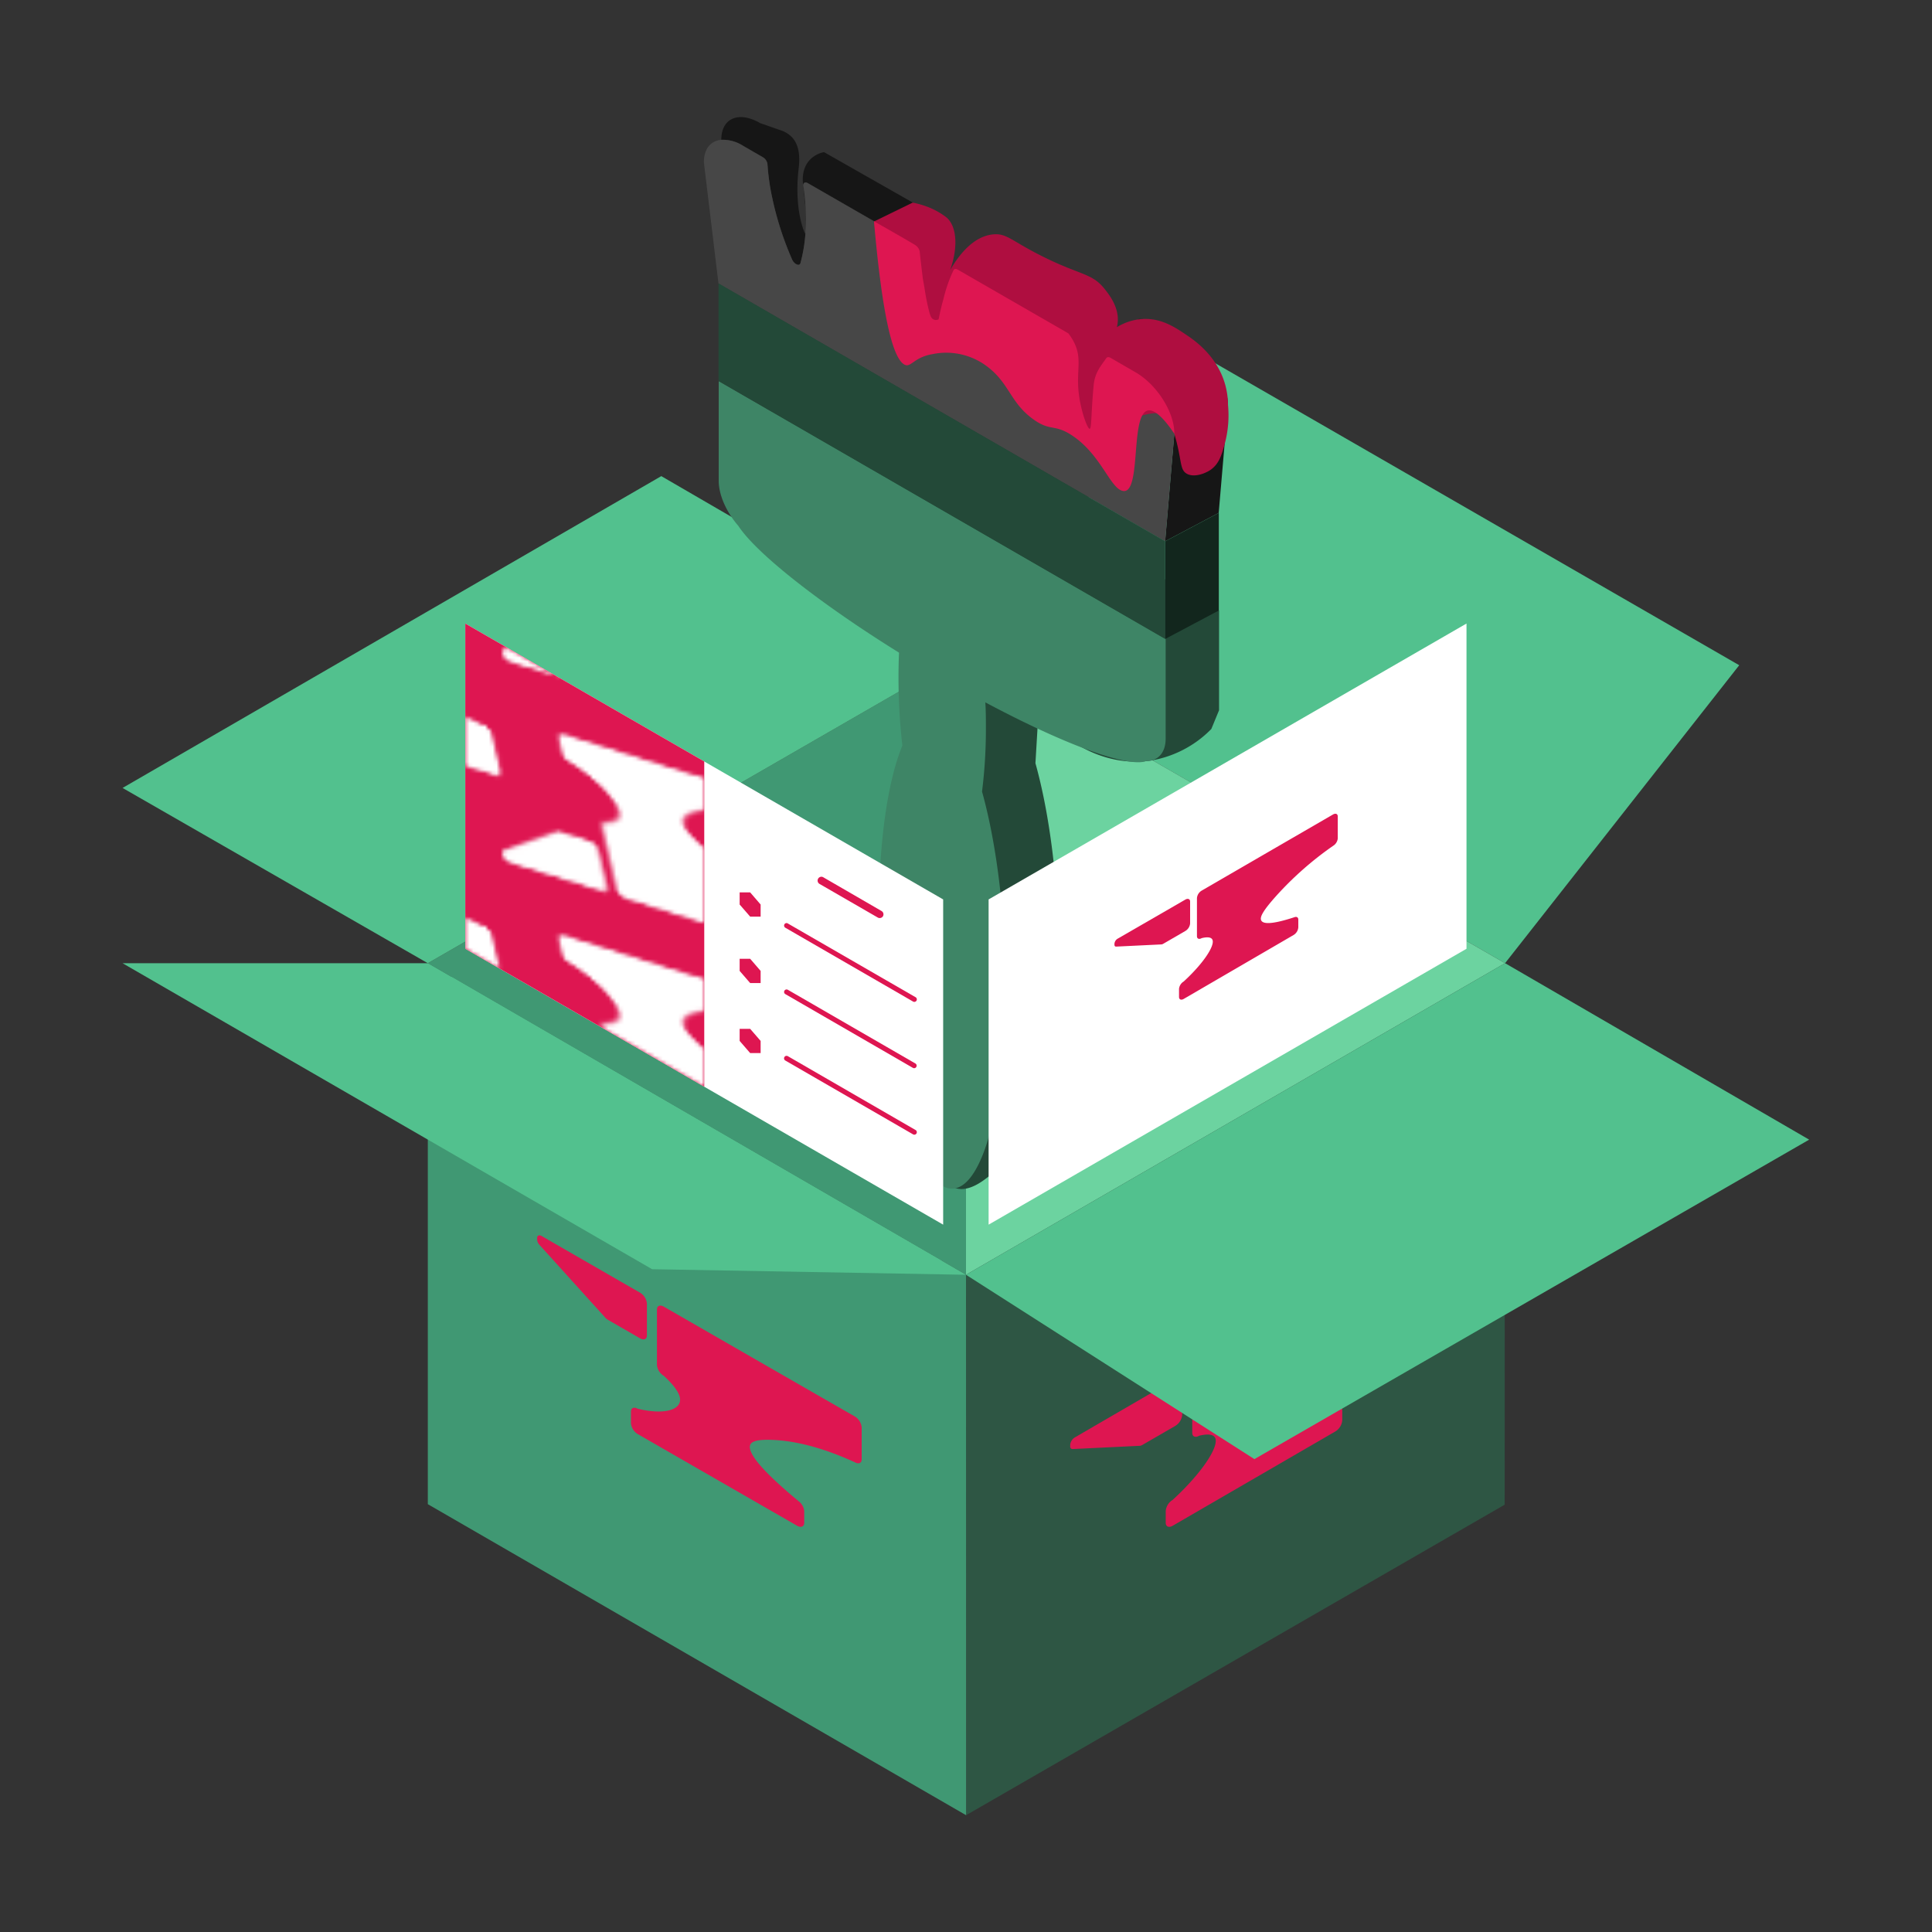 <svg id="no_hover" xmlns="http://www.w3.org/2000/svg" xmlns:xlink="http://www.w3.org/1999/xlink" viewBox="0 0 500 500"><rect x="0" y="0" width="500" height="500" fill="#333333" stroke="none"/><defs><style>.cls-1{fill:url(#New_Pattern);}.cls-2{fill:none;}.cls-3{fill:#de1651;}.cls-4{fill:#2e5644;}.cls-5{fill:#409873;}.cls-6{fill:#52c18e;}.cls-7{fill:#6cd3a0;}.cls-8{fill:#234938;}.cls-9{fill:#12261d;}.cls-10{fill:#161616;}.cls-11{fill:#282828;}.cls-12{fill:#474747;}.cls-13{fill:#3e8566;}.cls-14{fill:#af0e40;}.cls-15{fill:#fff;}.cls-16{mask:url(#mask);}</style><pattern id="New_Pattern" data-name="New Pattern" width="61.44" height="39.9" patternTransform="matrix(1.3, 0.75, 0, -1.3, -31.12, 389.28)" patternUnits="userSpaceOnUse" viewBox="0 0 61.44 39.9"><rect class="cls-2" width="61.44" height="39.9"/><path class="cls-3" d="M44,38.9l.59-2.21a1.33,1.33,0,0,0-.7-1.54q-8.53-4.74-7.93-7.4c.18-.81,1.08-1.7,5.2-2.68a45,45,0,0,1,17-.62,1.33,1.33,0,0,0,1.64-.95l1.61-6.06a1.34,1.34,0,0,0-1-1.64L42.62,11.06,24.29,6.19a1.34,1.34,0,0,0-1.64.95L19.86,17.63a1.34,1.34,0,0,0,.95,1.64h0c1,.65,2.46,1.84,2.4,3.17-.1,2.08-3.91,4.17-9.76,4.58a1.33,1.33,0,0,0-1.64.95l-.59,2.21a1.33,1.33,0,0,0,.95,1.64l30.18,8A1.34,1.34,0,0,0,44,38.9Z"/><path class="cls-3" d="M19.83,5,15.94,4,1.21,0A.9.9,0,0,0,.11.66L0,1a.9.9,0,0,0,.22.85h0l0,0,10.54,9.79.13.12h0a1.35,1.35,0,0,0,.48.24l6.06,1.61a1.33,1.33,0,0,0,1.64-1l1.62-6A1.34,1.34,0,0,0,19.83,5Z"/></pattern><mask id="mask" x="0" y="13.69" width="182.26" height="267.55" maskUnits="userSpaceOnUse"><polygon class="cls-1" points="182.26 197.07 120.42 161.37 120.42 245.54 182.26 281.24 182.26 197.07"/></mask></defs><path class="cls-4" d="M389.41,389.41q0-70.07.1-140.14L250,329.91q0,69.91.08,139.83Z"/><path class="cls-5" d="M250,329.91,110.72,249.28q0,70,0,140l139.32,80.5Q250,399.83,250,329.91Z"/><path class="cls-5" d="M250,329.91q0-80.46,0-160.92L110.72,249.28Z"/><path class="cls-6" d="M389.51,249.27l60.6-77.11L310.72,91.82,250,169Z"/><path class="cls-6" d="M168.76,328.47,250,329.91,110.72,249.28l-79,0Z"/><path class="cls-6" d="M110.72,249.28l-79-45.36,139.42-80.7L250,169Z"/><path class="cls-7" d="M389.51,249.27,250,329.91q0-80.46,0-160.92Z"/><path class="cls-3" d="M208.13,394.09v-3a3.63,3.63,0,0,0-1.42-2.56q-12.52-10.35-12.66-14c0-1.12.81-2.08,5.73-1.89,4.42.16,11.47,1.23,21.45,5.79,1,.56,1.77.22,1.77-.76l0-8.29a3.7,3.7,0,0,0-1.78-2.8l-24.37-14-25.06-14.42c-1-.56-1.77-.22-1.77.76l0,14.35a3.68,3.68,0,0,0,1.78,2.8h0c1.49,1.36,3.77,3.68,4.15,5.63.58,3-3.56,4.61-10.89,2.89-1-.56-1.78-.23-1.77.76v3a3.7,3.7,0,0,0,1.78,2.8l41.27,23.74C207.34,395.41,208.13,395.07,208.13,394.09Z"/><path class="cls-3" d="M165.67,334.56l-5.33-3.06-20.15-11.61c-.65-.38-1.18-.15-1.18.5v.42a2.21,2.21,0,0,0,.58,1.34v0c0,.05.07.08.08.08l16.8,18.58a2.2,2.2,0,0,0,.2.23l0,0h0a3.69,3.69,0,0,0,.7.55l8.28,4.77c1,.56,1.77.23,1.77-.76v-8.28A3.68,3.68,0,0,0,165.67,334.56Z"/><path class="cls-3" d="M347.37,367.63v-3.07c0-.88-.63-1.24-1.45-.93q-12.75,4.17-12.89.59c0-1.1.81-3.06,5.83-8.67a126.7,126.7,0,0,1,21.85-19.33,3.76,3.76,0,0,0,1.8-2.85l0-8.42c0-1-.81-1.34-1.81-.76l-24.82,14.38-25.53,14.79a3.72,3.72,0,0,0-1.8,2.85l0,14.59c0,1,.81,1.33,1.81.76l0,0c1.52-.37,3.84-.68,4.22.85.6,2.4-3.62,8.88-11.09,15.76a3.75,3.75,0,0,0-1.8,2.85v3.08c0,1,.82,1.33,1.81.76l42-24.35A3.75,3.75,0,0,0,347.37,367.63Z"/><path class="cls-3" d="M304.12,356.94l-5.42,3.14L278.17,372a2.49,2.49,0,0,0-1.2,1.9v.42a.6.6,0,0,0,.59.69h.09l17.11-.83H295a1.9,1.9,0,0,0,.71-.27l8.44-4.88a3.74,3.74,0,0,0,1.8-2.85V357.7C305.93,356.7,305.12,356.36,304.12,356.94Z"/><path class="cls-6" d="M468.21,294.94l-78.7-45.67L250,329.91l74.64,47.71Z"/><path class="cls-6" d="M243.79,326.33,116.86,252.81,96.13,264.06l91.32,59.6,51,4.08Z"/><path class="cls-8" d="M199.83,76.91v40.15c0,3.75,2,8.2,5.09,11.69,4.66,7.1,21,20,41.57,32.8-.09,2.1-.14,4.29-.14,6.54a158.58,158.58,0,0,0,1,17.51c-2,10.45-4.45,25.48-6.09,43.72-2,22.44-6.68,74.39,6.06,78.18,4.44,1.33,9.48-3.66,13.1-7.24,13.13-13,13.63-31.68,13.63-52,0-19.08-2.37-37.46-6.08-50.74q.42-7,.83-14.06c7.18,9.77,18.36,15,29.1,13.36a28.43,28.43,0,0,0,15.59-8.16l2-4.85V158L199.83,91.26Z"/><path class="cls-9" d="M301.56,140.08v25.28L315.43,158V132.73Z"/><path class="cls-10" d="M247.88,69.79,276.49,86.3a17,17,0,0,1,1.17,1.76c2.65,4.67.75,7.6,1.55,14,.53,4.3,2.11,8.67,2.73,8.93s.37-3.33,1.09-11.21c0-.14,0-.28.05-.42h0a10.67,10.67,0,0,1,2.16-5.13A35.36,35.36,0,0,1,289,88.35a13.72,13.72,0,0,0,.15-3,12.07,12.07,0,0,1-.38-3h0a16,16,0,0,0-3.28-6.7c-.45-.74-.86-1.34-1.17-1.75L259,61.73l-1.11.15c-4.36.88-7,3.44-10.92,7.8A.91.91,0,0,1,247.88,69.79Z"/><path d="M286.34,92.65c.2-.28.61-.3,1.06-.05l1,.56c.28-1.82.52-3.48.67-4.81a35.36,35.36,0,0,0-3.79,5.83C285.61,93.67,286,93.18,286.34,92.65Z"/><path d="M242.32,77.57c.29.19,1.52-2,2.54-5.16C243.13,75,242.06,77.4,242.32,77.57Z"/><path class="cls-10" d="M307.72,89l-11.91-6.43-1.05,0A37.92,37.92,0,0,0,289,88.35c-.15,1.33-.39,3-.67,4.81l5.48,3.17c5.55,3.2,10,10.29,10.09,15.85a.62.62,0,0,1,0,.13l-2.37,27.77,13.87-7.35q1.19-13.89,2.38-27.78v-.13C317.78,99.26,313.27,92.18,307.72,89Z"/><polygon points="301.56 140.08 301.56 140.08 301.56 140.08 301.56 140.08"/><path d="M283.08,99.32h0v0Z"/><path class="cls-10" d="M209.07,47.38l27.79,16A2.54,2.54,0,0,1,238,65.18c.17,2,.41,4.2.75,6.5.5,3.38,1.13,6.63,1.84,9.71.33,1.41,2.07,2.36,2.29,1.24.34-1.73.76-3.51,1.27-5.31a59.74,59.74,0,0,1,2.59-7.38h0a24.71,24.71,0,0,0-1.91,2.47c-1,3.15-2.25,5.35-2.54,5.16s.81-2.62,2.54-5.16c1.31-4,2.27-9.63.44-13.76a6.52,6.52,0,0,0-1.17-1.75L213.26,39.37a6.94,6.94,0,0,0-3.52,1.84c-2.66,2.64-1.9,6.53-1.83,6.87l.62,6.44a59.39,59.39,0,0,0-.62-6.44C207.8,47.29,208.35,47,209.07,47.38Z"/><path class="cls-10" d="M192.26,37.68l5.19,3a2.47,2.47,0,0,1,1.17,1.77,60.9,60.9,0,0,0,.79,6.51A82.42,82.42,0,0,0,205,67.13c.53,1.23,1.92,1.84,2.16.94a39.48,39.48,0,0,0,1.28-7.5c-.18-.12-3-6.11-1.75-17,.17-1.44.61-5.39-1.57-7.88a7,7,0,0,0-3.16-2l-5.21-1.82c-5.54-3.2-10-1.33-10.08,4.17v.15A9.72,9.72,0,0,1,192.26,37.68Z"/><path d="M208.54,54.8c0,2.94,0,4.46-.06,5.18.07-1.12.11-2.31.1-3.56C208.58,55.87,208.56,55.33,208.54,54.8Z"/><path class="cls-11" d="M208.53,54.52a2.53,2.53,0,0,1,0,.28v-.28Z"/><path class="cls-11" d="M208.48,60c0,.2,0,.39,0,.59h0A2.6,2.6,0,0,0,208.48,60Z"/><path class="cls-11" d="M246.77,69.94l.23-.26A.53.53,0,0,0,246.77,69.94Z"/><path class="cls-11" d="M285.25,94.18a10.67,10.67,0,0,0-2.16,5.13,35.47,35.47,0,0,1,2.16-5.13Z"/><path class="cls-12" d="M293.85,96.33l-5.48-3.17c-1.21,7.76-3.36,18.39-4.22,18.35-.41,0-.84-2.46-1.07-12.18,0,.14,0,.28-.05.42-.72,7.88-.49,11.46-1.09,11.21s-2.2-4.63-2.73-8.93c-.8-6.37,1.1-9.3-1.55-14a17,17,0,0,0-1.17-1.76L247.88,69.79a.91.91,0,0,0-.88-.11l-.23.26h0a59.74,59.74,0,0,0-2.59,7.38c-.51,1.8-.93,3.58-1.27,5.31-.21,1.12-2,.17-2.29-1.24-.71-3.08-1.34-6.33-1.84-9.71-.34-2.3-.58-4.47-.75-6.5a2.54,2.54,0,0,0-1.17-1.76l-27.79-16c-.72-.42-1.27-.09-1.16.7a59.39,59.39,0,0,1,.62,6.44v.28c0,.53,0,1.07,0,1.62,0,1.25,0,2.44-.1,3.56a2.6,2.6,0,0,1,0,.59h0a39.48,39.48,0,0,1-1.28,7.5c-.24.9-1.63.29-2.16-.94A82.42,82.42,0,0,1,199.41,49a60.9,60.9,0,0,1-.79-6.51,2.47,2.47,0,0,0-1.17-1.77l-5.19-3a9.71,9.71,0,0,0-5.58-1.54c-2.7.24-4.48,2.26-4.51,5.71a1.28,1.28,0,0,0,0,.19q1.89,15.65,3.77,31.3l115.61,66.74h0l2.37-27.77a.62.62,0,0,0,0-.13C303.9,106.62,299.4,99.53,293.85,96.33Z"/><path class="cls-11" d="M286.34,92.65c-.36.53-.73,1-1.09,1.53h0a35.47,35.47,0,0,0-2.16,5.13v0c.23,9.72.66,12.17,1.07,12.18.86,0,3-10.59,4.22-18.35l-1-.56C287,92.35,286.54,92.37,286.34,92.65Z"/><path class="cls-13" d="M186,84.27h0v40.15c0,3.75,2.06,8.2,5.09,11.69,4.66,7.1,21,20,41.58,32.8-.1,2.1-.14,4.28-.14,6.54a156.3,156.3,0,0,0,1,17.51c-3.72,9-6.09,24.64-6.09,43.71,0,33.55,7.34,65,16.4,70.21s16.39-17.73,16.39-51.28c0-19.07-2.37-37.46-6.08-50.74a129.79,129.79,0,0,0,1-16.39c0-2.25,0-4.49-.15-6.7,20.62,11,36.92,16.92,41.58,15.21,3,0,5.09-2.07,5.09-5.82v-25.8L186,98.61Z"/><polygon class="cls-8" points="185.95 73.34 185.95 84.27 185.95 98.61 301.56 165.36 301.56 151.01 301.56 140.08 185.95 73.34"/><path class="cls-14" d="M303.93,112.31c2,6.77,1.31,9.13,3.13,10.24s4.71.1,6.3-1c2.13-1.54,2.8-3.76,3.61-6.72a28.34,28.34,0,0,0,.84-10,20.2,20.2,0,0,0-.73-5.28c-2.05-7.34-7.75-11.32-9.81-12.72-3.1-2.1-6.64-4.5-11.46-4.28-8.14.38-12.95,7.93-13.55,8.9.67-.25,5.56-2.15,6.78-6.77,1.16-4.42-1.85-8.24-3.11-9.83-3.28-4.17-6.11-3.54-15.76-8.31-8.4-4.14-9.56-6.22-13.14-5.88-5.38.5-9.16,5.81-11.14,9.25,2-5.58,1.86-11.1-.84-13.56a19.12,19.12,0,0,0-5.25-2.91,23.05,23.05,0,0,0-3.6-1l-10,4.88C228.11,75,233,83.75,239.69,86.4c4.33,1.72,5.55-.65,12.19,1,7.33,1.88,18,7.87,23.65,18,1.85,3.29,3.23,7.1,6.39,7.61,1.76.29,2.61-.69,6.33-2.46,4-1.93,10.71-5.11,13.78-2.82C302.76,108.29,303.16,109.64,303.93,112.31Z"/><path class="cls-3" d="M293.85,96.33,287.4,92.6c-.45-.25-.86-.23-1.06.05-1.46,2.09-3,3.76-3.31,7.1-.72,7.88-.49,11.46-1.09,11.21s-2.2-4.63-2.73-8.93c-.8-6.37,1.1-9.3-1.55-14a17,17,0,0,0-1.17-1.76L247.88,69.79c-.5-.29-.94-.23-1.11.15a36.73,36.73,0,0,0-2.59,7.38c-.18.67-.39,1.38-.69,2.65-.22.94-.41,1.83-.58,2.66a1.41,1.41,0,0,1-1.58-.13c-.41-.35-.65-.94-1.08-2.75-.51-2.16-.77-3.79-.81-4.07-.59-3.74-.58-3.14-.66-4,0,0-.61-4.92-.75-6.5a2.21,2.21,0,0,0-.43-1.05,2.9,2.9,0,0,0-.74-.71c-.72-.46-4.92-2.89-10.67-6.15,2.41,27.8,5.37,35.47,7.73,37,1.79,1.15,2.4-1.8,7.46-2.63A17.5,17.5,0,0,1,255.67,95c5.6,4.34,5.82,9.21,11.67,13.46,4.54,3.3,5.49,1.15,10.18,4.28,7.36,4.92,9.71,13.37,12.9,14.27,5.44,1.55,1.55-22.18,7.5-20.75,2.06.49,4.52,3.8,6,6a.62.62,0,0,0,0-.13C303.9,106.62,299.4,99.53,293.85,96.33Z"/><polygon class="cls-15" points="255.85 316.94 255.85 232.77 379.53 161.37 379.53 245.54 255.85 316.94"/><path class="cls-3" d="M336,240V238c0-.59-.42-.84-1-.63q-8.61,2.82-8.7.4c0-.74.55-2.07,3.94-5.86a85.67,85.67,0,0,1,14.75-13,2.54,2.54,0,0,0,1.22-1.92v-5.69c0-.68-.55-.9-1.23-.51l-16.76,9.71-17.24,10a2.5,2.5,0,0,0-1.21,1.93l0,9.85c0,.67.54.9,1.22.51h0c1-.25,2.59-.46,2.84.58.41,1.62-2.44,6-7.49,10.64a2.53,2.53,0,0,0-1.21,1.92v2.08c0,.67.55.9,1.22.51L334.74,242A2.54,2.54,0,0,0,336,240Z"/><path class="cls-3" d="M306.75,232.82l-3.66,2.12-13.86,8a1.69,1.69,0,0,0-.81,1.29v.28c0,.3.16.46.39.47h.06l11.56-.56h.15a1.41,1.41,0,0,0,.49-.18l5.69-3.3A2.54,2.54,0,0,0,308,239v-5.69C308,232.66,307.42,232.43,306.75,232.82Z"/><polygon class="cls-15" points="120.42 161.37 120.42 245.54 244.09 316.94 244.09 232.77 120.42 161.37"/><path class="cls-3" d="M203.57,273.25a.65.65,0,0,0-.32,1.22l33,19.07a.65.65,0,1,0,.65-1.12l-33-19.08A.66.66,0,0,0,203.57,273.25Z"/><path class="cls-3" d="M203.57,256.07a.66.66,0,0,0-.56.32.65.65,0,0,0,.24.89l33,19.08a.65.65,0,0,0,.65-1.13l-33-19.07A.66.66,0,0,0,203.57,256.07Z"/><path class="cls-3" d="M203.57,238.89a.64.64,0,0,0-.56.32.65.65,0,0,0,.24.89l33,19.07a.65.65,0,1,0,.65-1.12L203.9,239A.64.64,0,0,0,203.57,238.89Z"/><polygon class="cls-3" points="182.26 197.07 120.42 161.37 120.42 245.54 182.26 281.24 182.26 197.07"/><g class="cls-16"><polygon class="cls-15" points="182.26 197.07 120.42 161.37 120.42 245.54 182.26 281.24 182.26 197.07"/></g><polygon class="cls-3" points="196.85 251.27 196.85 254.41 194.14 254.41 191.42 251.27 191.42 248.13 194.14 248.13 196.85 251.27"/><polygon class="cls-3" points="196.85 269.39 196.85 272.53 194.14 272.53 191.42 269.39 191.42 266.26 194.14 266.26 196.85 269.39"/><polygon class="cls-3" points="196.85 234.09 196.85 237.22 194.14 237.22 191.42 234.09 191.42 230.95 194.14 230.95 196.85 234.09"/><path class="cls-15" d="M227.67,236.62l-15.15-8.74"/><path class="cls-3" d="M212.52,226.9a1,1,0,0,0-.49,1.82l15.16,8.75a1,1,0,0,0,1.33-.36,1,1,0,0,0-.36-1.33L213,227A.94.94,0,0,0,212.52,226.9Z"/></svg>